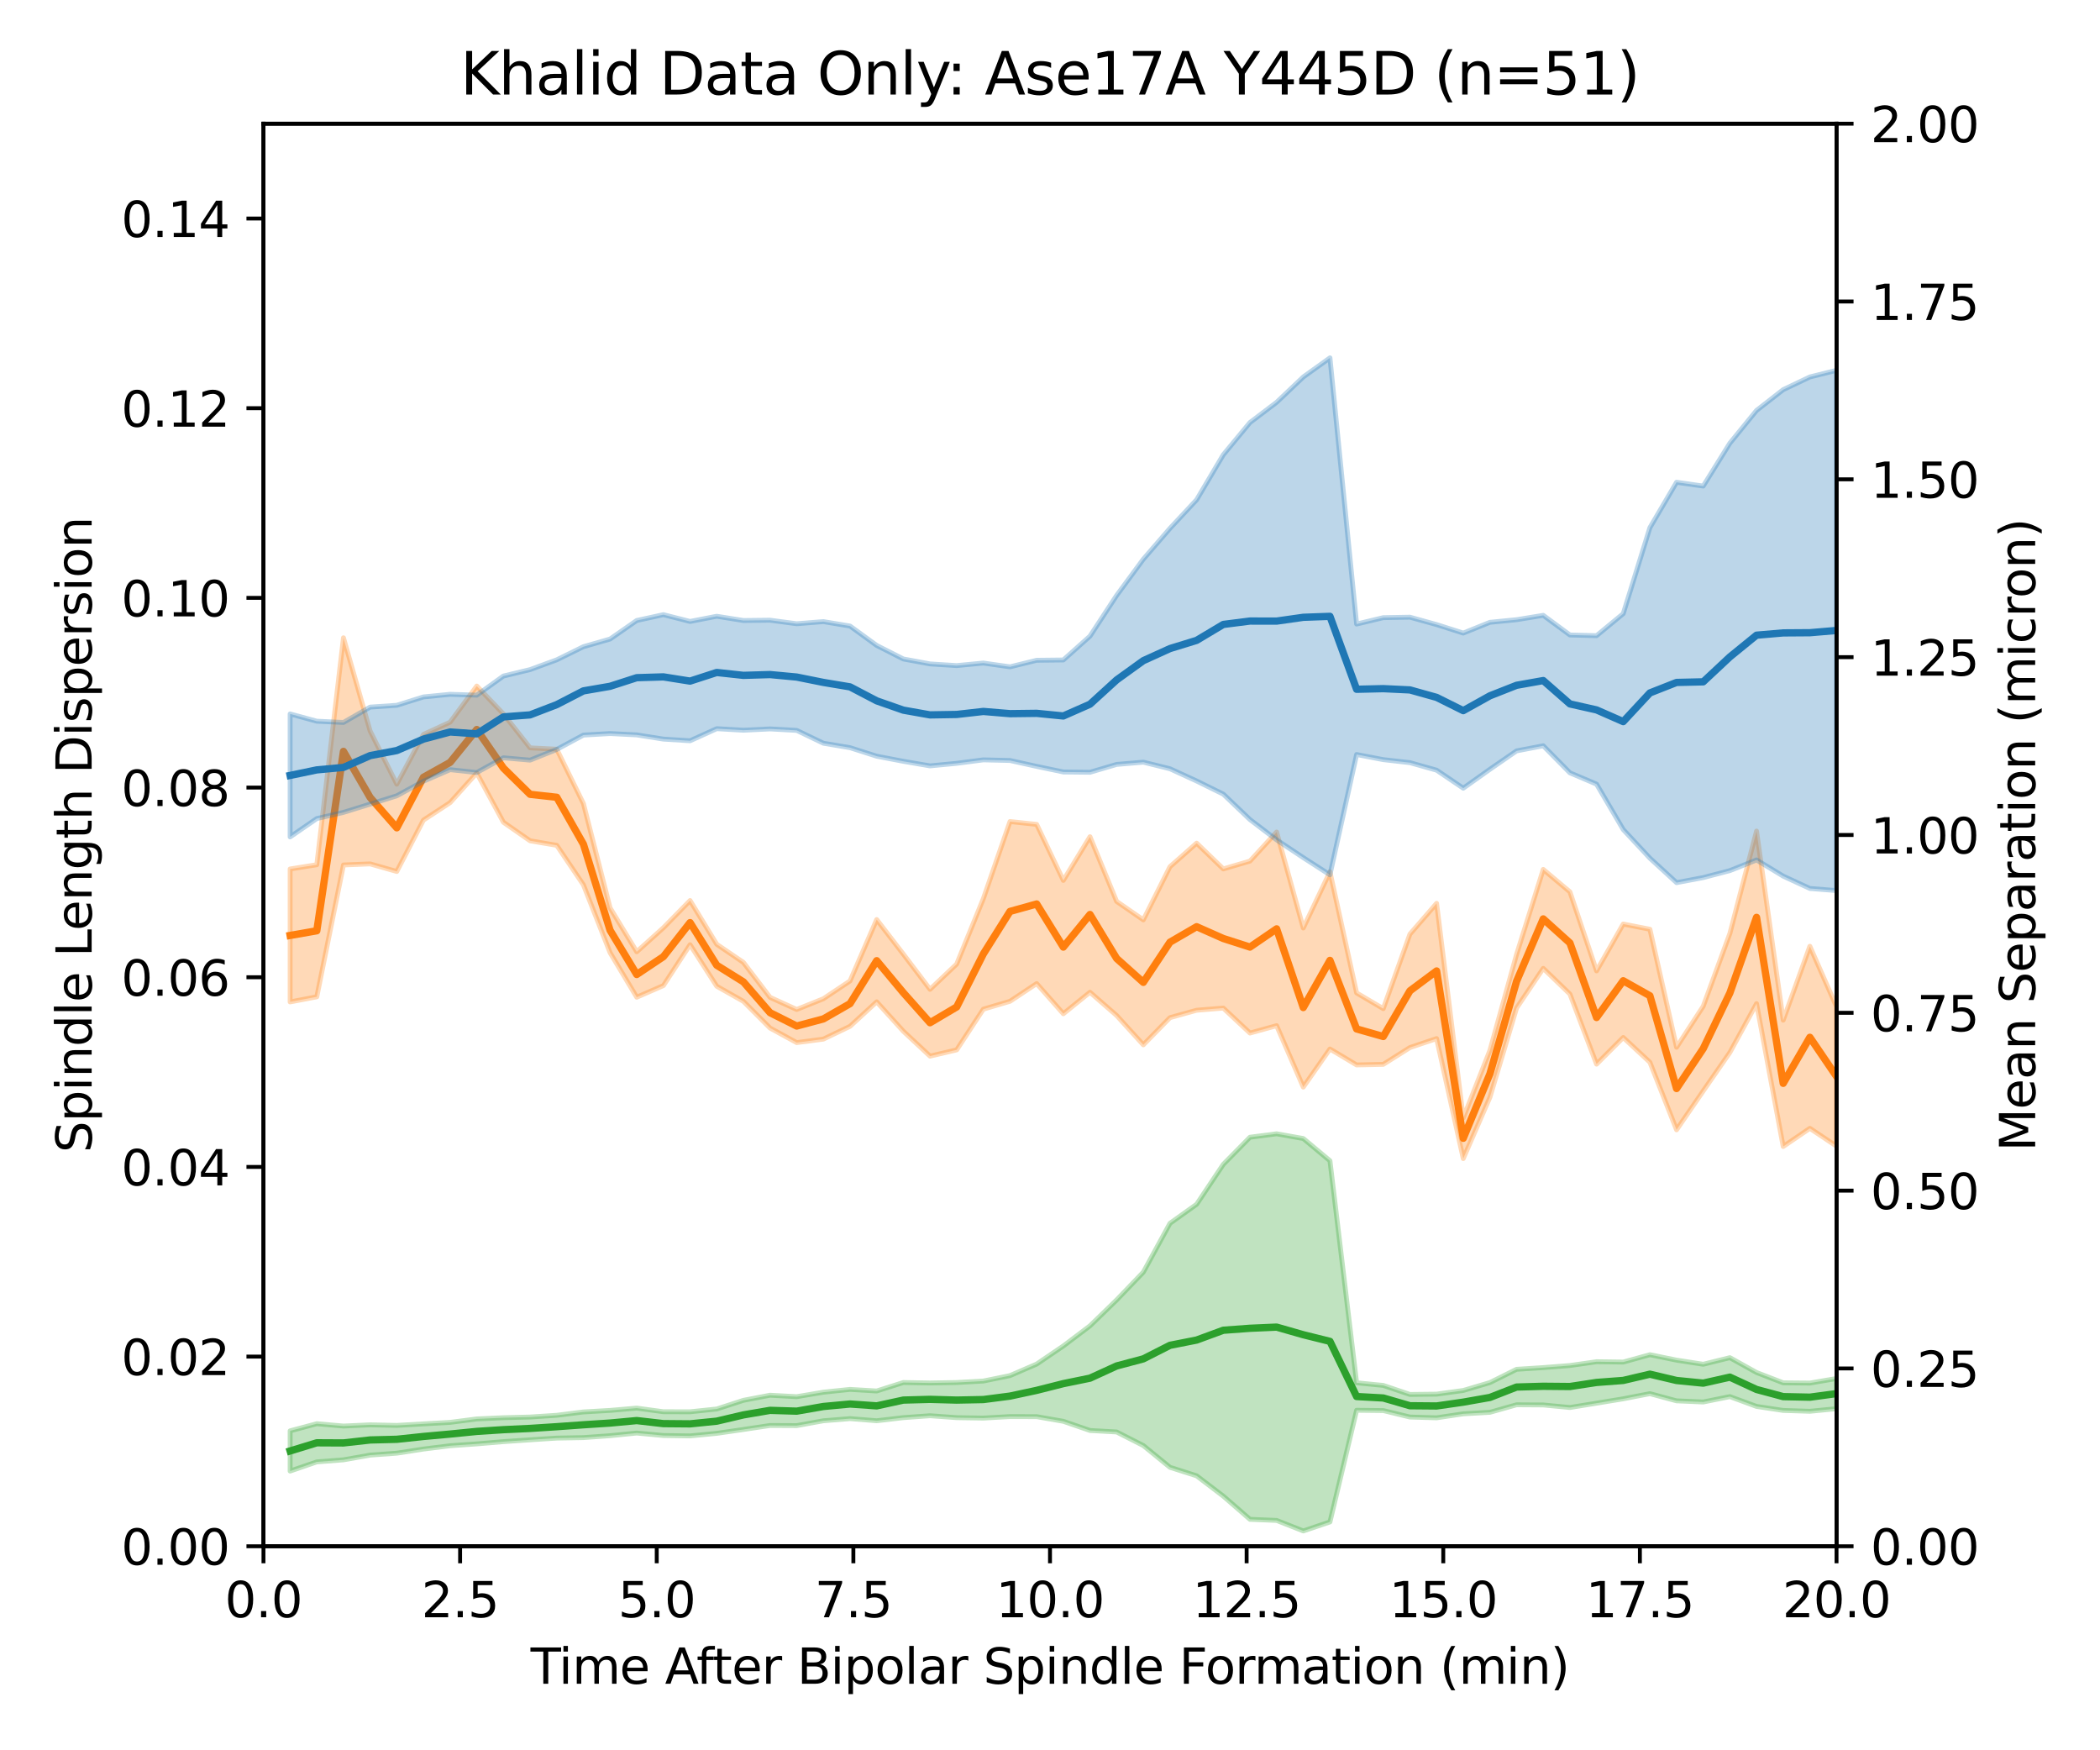 <?xml version="1.0" encoding="utf-8" standalone="no"?>
<!DOCTYPE svg PUBLIC "-//W3C//DTD SVG 1.1//EN"
  "http://www.w3.org/Graphics/SVG/1.1/DTD/svg11.dtd">
<svg xmlns:xlink="http://www.w3.org/1999/xlink" width="432pt" height="360pt" viewBox="0 0 432 360" xmlns="http://www.w3.org/2000/svg" version="1.1">
 <defs>
  <style type="text/css">*{stroke-linejoin: round; stroke-linecap: butt}</style>
 </defs>
 <g id="figure_1">
  <g id="patch_1">
   <path d="M 0 360 
L 432 360 
L 432 0 
L 0 0 
z
" style="fill: #ffffff"/>
  </g>
  <g id="axes_1">
   <g id="patch_2">
    <path d="M 54.2 318.04 
L 377.8 318.04 
L 377.8 25.44 
L 54.2 25.44 
z
" style="fill: #ffffff"/>
   </g>
   <g id="PolyCollection_1">
    <defs>
     <path id="meddc7236a9" d="M 59.685 -153.926 
L 59.685 -181.269 
L 65.169 -182.138 
L 70.654 -228.819 
L 76.139 -209.651 
L 81.624 -198.71 
L 87.108 -208.94 
L 92.593 -211.467 
L 98.078 -218.893 
L 103.563 -213.156 
L 109.047 -206.181 
L 114.532 -205.9 
L 120.017 -194.721 
L 125.502 -173.262 
L 130.986 -164.238 
L 136.471 -169.175 
L 141.956 -174.776 
L 147.441 -165.783 
L 152.925 -162.052 
L 158.41 -154.867 
L 163.895 -152.369 
L 169.38 -154.578 
L 174.864 -158.235 
L 180.349 -170.863 
L 185.834 -163.744 
L 191.319 -156.511 
L 196.803 -161.712 
L 202.288 -175.162 
L 207.773 -191.023 
L 213.258 -190.438 
L 218.742 -178.915 
L 224.227 -187.902 
L 229.712 -174.593 
L 235.197 -170.8 
L 240.681 -181.733 
L 246.166 -186.58 
L 251.651 -181.28 
L 257.136 -182.892 
L 262.62 -188.867 
L 268.105 -169.125 
L 273.59 -180.691 
L 279.075 -155.773 
L 284.559 -152.537 
L 290.044 -167.87 
L 295.529 -174.2 
L 301.014 -130.05 
L 306.498 -143.96 
L 311.983 -163.696 
L 317.468 -181.175 
L 322.953 -176.561 
L 328.437 -160.307 
L 333.922 -169.943 
L 339.407 -168.869 
L 344.892 -144.601 
L 350.376 -153.031 
L 355.861 -167.996 
L 361.346 -189.063 
L 366.831 -150.171 
L 372.315 -165.369 
L 377.8 -152.919 
L 377.8 -124.252 
L 377.8 -124.252 
L 372.315 -127.921 
L 366.831 -124.186 
L 361.346 -153.572 
L 355.861 -143.53 
L 350.376 -135.61 
L 344.892 -127.619 
L 339.407 -141.51 
L 333.922 -146.608 
L 328.437 -141.127 
L 322.953 -155.54 
L 317.468 -160.826 
L 311.983 -152.664 
L 306.498 -134.311 
L 301.014 -121.702 
L 295.529 -146.384 
L 290.044 -144.538 
L 284.559 -141.082 
L 279.075 -140.963 
L 273.59 -144.241 
L 268.105 -136.405 
L 262.62 -149.038 
L 257.136 -147.521 
L 251.651 -152.656 
L 246.166 -152.212 
L 240.681 -150.689 
L 235.197 -145.096 
L 229.712 -151.129 
L 224.227 -155.914 
L 218.742 -151.487 
L 213.258 -157.698 
L 207.773 -154.054 
L 202.288 -152.43 
L 196.803 -144.061 
L 191.319 -142.774 
L 185.834 -147.888 
L 180.349 -153.944 
L 174.864 -148.906 
L 169.38 -146.273 
L 163.895 -145.556 
L 158.41 -148.55 
L 152.925 -154.049 
L 147.441 -157.153 
L 141.956 -165.695 
L 136.471 -157.284 
L 130.986 -154.892 
L 125.502 -164.05 
L 120.017 -178.006 
L 114.532 -186.131 
L 109.047 -187.064 
L 103.563 -190.877 
L 98.078 -201.01 
L 92.593 -194.913 
L 87.108 -191.319 
L 81.624 -180.754 
L 76.139 -182.313 
L 70.654 -182.091 
L 65.169 -154.972 
L 59.685 -153.926 
z
" style="stroke: #ff7f0e; stroke-opacity: 0.3"/>
    </defs>
    <g clip-path="url(#p3d38010151)">
     <use xlink:href="#meddc7236a9" x="0" y="360" style="fill: #ff7f0e; fill-opacity: 0.3; stroke: #ff7f0e; stroke-opacity: 0.3"/>
    </g>
   </g>
   <g id="matplotlib.axis_1">
    <g id="xtick_1">
     <g id="line2d_1">
      <defs>
       <path id="m203e38f6d3" d="M 0 0 
L 0 3.5 
" style="stroke: #000000; stroke-width: 0.8"/>
      </defs>
      <g>
       <use xlink:href="#m203e38f6d3" x="54.2" y="318.04" style="stroke: #000000; stroke-width: 0.8"/>
      </g>
     </g>
     <g id="text_1">
      <!-- 0.0 -->
      <g transform="translate(46.248 332.638) scale(0.1 -0.1)">
       <defs>
        <path id="DejaVuSans-30" d="M 2034 4250 
Q 1547 4250 1301 3770 
Q 1056 3291 1056 2328 
Q 1056 1369 1301 889 
Q 1547 409 2034 409 
Q 2525 409 2770 889 
Q 3016 1369 3016 2328 
Q 3016 3291 2770 3770 
Q 2525 4250 2034 4250 
z
M 2034 4750 
Q 2819 4750 3233 4129 
Q 3647 3509 3647 2328 
Q 3647 1150 3233 529 
Q 2819 -91 2034 -91 
Q 1250 -91 836 529 
Q 422 1150 422 2328 
Q 422 3509 836 4129 
Q 1250 4750 2034 4750 
z
" transform="scale(0.016)"/>
        <path id="DejaVuSans-2e" d="M 684 794 
L 1344 794 
L 1344 0 
L 684 0 
L 684 794 
z
" transform="scale(0.016)"/>
       </defs>
       <use xlink:href="#DejaVuSans-30"/>
       <use xlink:href="#DejaVuSans-2e" x="63.623"/>
       <use xlink:href="#DejaVuSans-30" x="95.41"/>
      </g>
     </g>
    </g>
    <g id="xtick_2">
     <g id="line2d_2">
      <g>
       <use xlink:href="#m203e38f6d3" x="94.65" y="318.04" style="stroke: #000000; stroke-width: 0.8"/>
      </g>
     </g>
     <g id="text_2">
      <!-- 2.5 -->
      <g transform="translate(86.698 332.638) scale(0.1 -0.1)">
       <defs>
        <path id="DejaVuSans-32" d="M 1228 531 
L 3431 531 
L 3431 0 
L 469 0 
L 469 531 
Q 828 903 1448 1529 
Q 2069 2156 2228 2338 
Q 2531 2678 2651 2914 
Q 2772 3150 2772 3378 
Q 2772 3750 2511 3984 
Q 2250 4219 1831 4219 
Q 1534 4219 1204 4116 
Q 875 4013 500 3803 
L 500 4441 
Q 881 4594 1212 4672 
Q 1544 4750 1819 4750 
Q 2544 4750 2975 4387 
Q 3406 4025 3406 3419 
Q 3406 3131 3298 2873 
Q 3191 2616 2906 2266 
Q 2828 2175 2409 1742 
Q 1991 1309 1228 531 
z
" transform="scale(0.016)"/>
        <path id="DejaVuSans-35" d="M 691 4666 
L 3169 4666 
L 3169 4134 
L 1269 4134 
L 1269 2991 
Q 1406 3038 1543 3061 
Q 1681 3084 1819 3084 
Q 2600 3084 3056 2656 
Q 3513 2228 3513 1497 
Q 3513 744 3044 326 
Q 2575 -91 1722 -91 
Q 1428 -91 1123 -41 
Q 819 9 494 109 
L 494 744 
Q 775 591 1075 516 
Q 1375 441 1709 441 
Q 2250 441 2565 725 
Q 2881 1009 2881 1497 
Q 2881 1984 2565 2268 
Q 2250 2553 1709 2553 
Q 1456 2553 1204 2497 
Q 953 2441 691 2322 
L 691 4666 
z
" transform="scale(0.016)"/>
       </defs>
       <use xlink:href="#DejaVuSans-32"/>
       <use xlink:href="#DejaVuSans-2e" x="63.623"/>
       <use xlink:href="#DejaVuSans-35" x="95.41"/>
      </g>
     </g>
    </g>
    <g id="xtick_3">
     <g id="line2d_3">
      <g>
       <use xlink:href="#m203e38f6d3" x="135.1" y="318.04" style="stroke: #000000; stroke-width: 0.8"/>
      </g>
     </g>
     <g id="text_3">
      <!-- 5.0 -->
      <g transform="translate(127.148 332.638) scale(0.1 -0.1)">
       <use xlink:href="#DejaVuSans-35"/>
       <use xlink:href="#DejaVuSans-2e" x="63.623"/>
       <use xlink:href="#DejaVuSans-30" x="95.41"/>
      </g>
     </g>
    </g>
    <g id="xtick_4">
     <g id="line2d_4">
      <g>
       <use xlink:href="#m203e38f6d3" x="175.55" y="318.04" style="stroke: #000000; stroke-width: 0.8"/>
      </g>
     </g>
     <g id="text_4">
      <!-- 7.5 -->
      <g transform="translate(167.598 332.638) scale(0.1 -0.1)">
       <defs>
        <path id="DejaVuSans-37" d="M 525 4666 
L 3525 4666 
L 3525 4397 
L 1831 0 
L 1172 0 
L 2766 4134 
L 525 4134 
L 525 4666 
z
" transform="scale(0.016)"/>
       </defs>
       <use xlink:href="#DejaVuSans-37"/>
       <use xlink:href="#DejaVuSans-2e" x="63.623"/>
       <use xlink:href="#DejaVuSans-35" x="95.41"/>
      </g>
     </g>
    </g>
    <g id="xtick_5">
     <g id="line2d_5">
      <g>
       <use xlink:href="#m203e38f6d3" x="216" y="318.04" style="stroke: #000000; stroke-width: 0.8"/>
      </g>
     </g>
     <g id="text_5">
      <!-- 10.0 -->
      <g transform="translate(204.867 332.638) scale(0.1 -0.1)">
       <defs>
        <path id="DejaVuSans-31" d="M 794 531 
L 1825 531 
L 1825 4091 
L 703 3866 
L 703 4441 
L 1819 4666 
L 2450 4666 
L 2450 531 
L 3481 531 
L 3481 0 
L 794 0 
L 794 531 
z
" transform="scale(0.016)"/>
       </defs>
       <use xlink:href="#DejaVuSans-31"/>
       <use xlink:href="#DejaVuSans-30" x="63.623"/>
       <use xlink:href="#DejaVuSans-2e" x="127.246"/>
       <use xlink:href="#DejaVuSans-30" x="159.033"/>
      </g>
     </g>
    </g>
    <g id="xtick_6">
     <g id="line2d_6">
      <g>
       <use xlink:href="#m203e38f6d3" x="256.45" y="318.04" style="stroke: #000000; stroke-width: 0.8"/>
      </g>
     </g>
     <g id="text_6">
      <!-- 12.5 -->
      <g transform="translate(245.317 332.638) scale(0.1 -0.1)">
       <use xlink:href="#DejaVuSans-31"/>
       <use xlink:href="#DejaVuSans-32" x="63.623"/>
       <use xlink:href="#DejaVuSans-2e" x="127.246"/>
       <use xlink:href="#DejaVuSans-35" x="159.033"/>
      </g>
     </g>
    </g>
    <g id="xtick_7">
     <g id="line2d_7">
      <g>
       <use xlink:href="#m203e38f6d3" x="296.9" y="318.04" style="stroke: #000000; stroke-width: 0.8"/>
      </g>
     </g>
     <g id="text_7">
      <!-- 15.0 -->
      <g transform="translate(285.767 332.638) scale(0.1 -0.1)">
       <use xlink:href="#DejaVuSans-31"/>
       <use xlink:href="#DejaVuSans-35" x="63.623"/>
       <use xlink:href="#DejaVuSans-2e" x="127.246"/>
       <use xlink:href="#DejaVuSans-30" x="159.033"/>
      </g>
     </g>
    </g>
    <g id="xtick_8">
     <g id="line2d_8">
      <g>
       <use xlink:href="#m203e38f6d3" x="337.35" y="318.04" style="stroke: #000000; stroke-width: 0.8"/>
      </g>
     </g>
     <g id="text_8">
      <!-- 17.5 -->
      <g transform="translate(326.217 332.638) scale(0.1 -0.1)">
       <use xlink:href="#DejaVuSans-31"/>
       <use xlink:href="#DejaVuSans-37" x="63.623"/>
       <use xlink:href="#DejaVuSans-2e" x="127.246"/>
       <use xlink:href="#DejaVuSans-35" x="159.033"/>
      </g>
     </g>
    </g>
    <g id="xtick_9">
     <g id="line2d_9">
      <g>
       <use xlink:href="#m203e38f6d3" x="377.8" y="318.04" style="stroke: #000000; stroke-width: 0.8"/>
      </g>
     </g>
     <g id="text_9">
      <!-- 20.0 -->
      <g transform="translate(366.667 332.638) scale(0.1 -0.1)">
       <use xlink:href="#DejaVuSans-32"/>
       <use xlink:href="#DejaVuSans-30" x="63.623"/>
       <use xlink:href="#DejaVuSans-2e" x="127.246"/>
       <use xlink:href="#DejaVuSans-30" x="159.033"/>
      </g>
     </g>
    </g>
    <g id="text_10">
     <!-- Time After Bipolar Spindle Formation (min) -->
     <g transform="translate(109.146 346.317) scale(0.1 -0.1)">
      <defs>
       <path id="DejaVuSans-54" d="M -19 4666 
L 3928 4666 
L 3928 4134 
L 2272 4134 
L 2272 0 
L 1638 0 
L 1638 4134 
L -19 4134 
L -19 4666 
z
" transform="scale(0.016)"/>
       <path id="DejaVuSans-69" d="M 603 3500 
L 1178 3500 
L 1178 0 
L 603 0 
L 603 3500 
z
M 603 4863 
L 1178 4863 
L 1178 4134 
L 603 4134 
L 603 4863 
z
" transform="scale(0.016)"/>
       <path id="DejaVuSans-6d" d="M 3328 2828 
Q 3544 3216 3844 3400 
Q 4144 3584 4550 3584 
Q 5097 3584 5394 3201 
Q 5691 2819 5691 2113 
L 5691 0 
L 5113 0 
L 5113 2094 
Q 5113 2597 4934 2840 
Q 4756 3084 4391 3084 
Q 3944 3084 3684 2787 
Q 3425 2491 3425 1978 
L 3425 0 
L 2847 0 
L 2847 2094 
Q 2847 2600 2669 2842 
Q 2491 3084 2119 3084 
Q 1678 3084 1418 2786 
Q 1159 2488 1159 1978 
L 1159 0 
L 581 0 
L 581 3500 
L 1159 3500 
L 1159 2956 
Q 1356 3278 1631 3431 
Q 1906 3584 2284 3584 
Q 2666 3584 2933 3390 
Q 3200 3197 3328 2828 
z
" transform="scale(0.016)"/>
       <path id="DejaVuSans-65" d="M 3597 1894 
L 3597 1613 
L 953 1613 
Q 991 1019 1311 708 
Q 1631 397 2203 397 
Q 2534 397 2845 478 
Q 3156 559 3463 722 
L 3463 178 
Q 3153 47 2828 -22 
Q 2503 -91 2169 -91 
Q 1331 -91 842 396 
Q 353 884 353 1716 
Q 353 2575 817 3079 
Q 1281 3584 2069 3584 
Q 2775 3584 3186 3129 
Q 3597 2675 3597 1894 
z
M 3022 2063 
Q 3016 2534 2758 2815 
Q 2500 3097 2075 3097 
Q 1594 3097 1305 2825 
Q 1016 2553 972 2059 
L 3022 2063 
z
" transform="scale(0.016)"/>
       <path id="DejaVuSans-20" transform="scale(0.016)"/>
       <path id="DejaVuSans-41" d="M 2188 4044 
L 1331 1722 
L 3047 1722 
L 2188 4044 
z
M 1831 4666 
L 2547 4666 
L 4325 0 
L 3669 0 
L 3244 1197 
L 1141 1197 
L 716 0 
L 50 0 
L 1831 4666 
z
" transform="scale(0.016)"/>
       <path id="DejaVuSans-66" d="M 2375 4863 
L 2375 4384 
L 1825 4384 
Q 1516 4384 1395 4259 
Q 1275 4134 1275 3809 
L 1275 3500 
L 2222 3500 
L 2222 3053 
L 1275 3053 
L 1275 0 
L 697 0 
L 697 3053 
L 147 3053 
L 147 3500 
L 697 3500 
L 697 3744 
Q 697 4328 969 4595 
Q 1241 4863 1831 4863 
L 2375 4863 
z
" transform="scale(0.016)"/>
       <path id="DejaVuSans-74" d="M 1172 4494 
L 1172 3500 
L 2356 3500 
L 2356 3053 
L 1172 3053 
L 1172 1153 
Q 1172 725 1289 603 
Q 1406 481 1766 481 
L 2356 481 
L 2356 0 
L 1766 0 
Q 1100 0 847 248 
Q 594 497 594 1153 
L 594 3053 
L 172 3053 
L 172 3500 
L 594 3500 
L 594 4494 
L 1172 4494 
z
" transform="scale(0.016)"/>
       <path id="DejaVuSans-72" d="M 2631 2963 
Q 2534 3019 2420 3045 
Q 2306 3072 2169 3072 
Q 1681 3072 1420 2755 
Q 1159 2438 1159 1844 
L 1159 0 
L 581 0 
L 581 3500 
L 1159 3500 
L 1159 2956 
Q 1341 3275 1631 3429 
Q 1922 3584 2338 3584 
Q 2397 3584 2469 3576 
Q 2541 3569 2628 3553 
L 2631 2963 
z
" transform="scale(0.016)"/>
       <path id="DejaVuSans-42" d="M 1259 2228 
L 1259 519 
L 2272 519 
Q 2781 519 3026 730 
Q 3272 941 3272 1375 
Q 3272 1813 3026 2020 
Q 2781 2228 2272 2228 
L 1259 2228 
z
M 1259 4147 
L 1259 2741 
L 2194 2741 
Q 2656 2741 2882 2914 
Q 3109 3088 3109 3444 
Q 3109 3797 2882 3972 
Q 2656 4147 2194 4147 
L 1259 4147 
z
M 628 4666 
L 2241 4666 
Q 2963 4666 3353 4366 
Q 3744 4066 3744 3513 
Q 3744 3084 3544 2831 
Q 3344 2578 2956 2516 
Q 3422 2416 3680 2098 
Q 3938 1781 3938 1306 
Q 3938 681 3513 340 
Q 3088 0 2303 0 
L 628 0 
L 628 4666 
z
" transform="scale(0.016)"/>
       <path id="DejaVuSans-70" d="M 1159 525 
L 1159 -1331 
L 581 -1331 
L 581 3500 
L 1159 3500 
L 1159 2969 
Q 1341 3281 1617 3432 
Q 1894 3584 2278 3584 
Q 2916 3584 3314 3078 
Q 3713 2572 3713 1747 
Q 3713 922 3314 415 
Q 2916 -91 2278 -91 
Q 1894 -91 1617 61 
Q 1341 213 1159 525 
z
M 3116 1747 
Q 3116 2381 2855 2742 
Q 2594 3103 2138 3103 
Q 1681 3103 1420 2742 
Q 1159 2381 1159 1747 
Q 1159 1113 1420 752 
Q 1681 391 2138 391 
Q 2594 391 2855 752 
Q 3116 1113 3116 1747 
z
" transform="scale(0.016)"/>
       <path id="DejaVuSans-6f" d="M 1959 3097 
Q 1497 3097 1228 2736 
Q 959 2375 959 1747 
Q 959 1119 1226 758 
Q 1494 397 1959 397 
Q 2419 397 2687 759 
Q 2956 1122 2956 1747 
Q 2956 2369 2687 2733 
Q 2419 3097 1959 3097 
z
M 1959 3584 
Q 2709 3584 3137 3096 
Q 3566 2609 3566 1747 
Q 3566 888 3137 398 
Q 2709 -91 1959 -91 
Q 1206 -91 779 398 
Q 353 888 353 1747 
Q 353 2609 779 3096 
Q 1206 3584 1959 3584 
z
" transform="scale(0.016)"/>
       <path id="DejaVuSans-6c" d="M 603 4863 
L 1178 4863 
L 1178 0 
L 603 0 
L 603 4863 
z
" transform="scale(0.016)"/>
       <path id="DejaVuSans-61" d="M 2194 1759 
Q 1497 1759 1228 1600 
Q 959 1441 959 1056 
Q 959 750 1161 570 
Q 1363 391 1709 391 
Q 2188 391 2477 730 
Q 2766 1069 2766 1631 
L 2766 1759 
L 2194 1759 
z
M 3341 1997 
L 3341 0 
L 2766 0 
L 2766 531 
Q 2569 213 2275 61 
Q 1981 -91 1556 -91 
Q 1019 -91 701 211 
Q 384 513 384 1019 
Q 384 1609 779 1909 
Q 1175 2209 1959 2209 
L 2766 2209 
L 2766 2266 
Q 2766 2663 2505 2880 
Q 2244 3097 1772 3097 
Q 1472 3097 1187 3025 
Q 903 2953 641 2809 
L 641 3341 
Q 956 3463 1253 3523 
Q 1550 3584 1831 3584 
Q 2591 3584 2966 3190 
Q 3341 2797 3341 1997 
z
" transform="scale(0.016)"/>
       <path id="DejaVuSans-53" d="M 3425 4513 
L 3425 3897 
Q 3066 4069 2747 4153 
Q 2428 4238 2131 4238 
Q 1616 4238 1336 4038 
Q 1056 3838 1056 3469 
Q 1056 3159 1242 3001 
Q 1428 2844 1947 2747 
L 2328 2669 
Q 3034 2534 3370 2195 
Q 3706 1856 3706 1288 
Q 3706 609 3251 259 
Q 2797 -91 1919 -91 
Q 1588 -91 1214 -16 
Q 841 59 441 206 
L 441 856 
Q 825 641 1194 531 
Q 1563 422 1919 422 
Q 2459 422 2753 634 
Q 3047 847 3047 1241 
Q 3047 1584 2836 1778 
Q 2625 1972 2144 2069 
L 1759 2144 
Q 1053 2284 737 2584 
Q 422 2884 422 3419 
Q 422 4038 858 4394 
Q 1294 4750 2059 4750 
Q 2388 4750 2728 4690 
Q 3069 4631 3425 4513 
z
" transform="scale(0.016)"/>
       <path id="DejaVuSans-6e" d="M 3513 2113 
L 3513 0 
L 2938 0 
L 2938 2094 
Q 2938 2591 2744 2837 
Q 2550 3084 2163 3084 
Q 1697 3084 1428 2787 
Q 1159 2491 1159 1978 
L 1159 0 
L 581 0 
L 581 3500 
L 1159 3500 
L 1159 2956 
Q 1366 3272 1645 3428 
Q 1925 3584 2291 3584 
Q 2894 3584 3203 3211 
Q 3513 2838 3513 2113 
z
" transform="scale(0.016)"/>
       <path id="DejaVuSans-64" d="M 2906 2969 
L 2906 4863 
L 3481 4863 
L 3481 0 
L 2906 0 
L 2906 525 
Q 2725 213 2448 61 
Q 2172 -91 1784 -91 
Q 1150 -91 751 415 
Q 353 922 353 1747 
Q 353 2572 751 3078 
Q 1150 3584 1784 3584 
Q 2172 3584 2448 3432 
Q 2725 3281 2906 2969 
z
M 947 1747 
Q 947 1113 1208 752 
Q 1469 391 1925 391 
Q 2381 391 2643 752 
Q 2906 1113 2906 1747 
Q 2906 2381 2643 2742 
Q 2381 3103 1925 3103 
Q 1469 3103 1208 2742 
Q 947 2381 947 1747 
z
" transform="scale(0.016)"/>
       <path id="DejaVuSans-46" d="M 628 4666 
L 3309 4666 
L 3309 4134 
L 1259 4134 
L 1259 2759 
L 3109 2759 
L 3109 2228 
L 1259 2228 
L 1259 0 
L 628 0 
L 628 4666 
z
" transform="scale(0.016)"/>
       <path id="DejaVuSans-28" d="M 1984 4856 
Q 1566 4138 1362 3434 
Q 1159 2731 1159 2009 
Q 1159 1288 1364 580 
Q 1569 -128 1984 -844 
L 1484 -844 
Q 1016 -109 783 600 
Q 550 1309 550 2009 
Q 550 2706 781 3412 
Q 1013 4119 1484 4856 
L 1984 4856 
z
" transform="scale(0.016)"/>
       <path id="DejaVuSans-29" d="M 513 4856 
L 1013 4856 
Q 1481 4119 1714 3412 
Q 1947 2706 1947 2009 
Q 1947 1309 1714 600 
Q 1481 -109 1013 -844 
L 513 -844 
Q 928 -128 1133 580 
Q 1338 1288 1338 2009 
Q 1338 2731 1133 3434 
Q 928 4138 513 4856 
z
" transform="scale(0.016)"/>
      </defs>
      <use xlink:href="#DejaVuSans-54"/>
      <use xlink:href="#DejaVuSans-69" x="57.959"/>
      <use xlink:href="#DejaVuSans-6d" x="85.742"/>
      <use xlink:href="#DejaVuSans-65" x="183.154"/>
      <use xlink:href="#DejaVuSans-20" x="244.678"/>
      <use xlink:href="#DejaVuSans-41" x="276.465"/>
      <use xlink:href="#DejaVuSans-66" x="341.248"/>
      <use xlink:href="#DejaVuSans-74" x="374.703"/>
      <use xlink:href="#DejaVuSans-65" x="413.912"/>
      <use xlink:href="#DejaVuSans-72" x="475.436"/>
      <use xlink:href="#DejaVuSans-20" x="516.549"/>
      <use xlink:href="#DejaVuSans-42" x="548.336"/>
      <use xlink:href="#DejaVuSans-69" x="616.939"/>
      <use xlink:href="#DejaVuSans-70" x="644.723"/>
      <use xlink:href="#DejaVuSans-6f" x="708.199"/>
      <use xlink:href="#DejaVuSans-6c" x="769.381"/>
      <use xlink:href="#DejaVuSans-61" x="797.164"/>
      <use xlink:href="#DejaVuSans-72" x="858.443"/>
      <use xlink:href="#DejaVuSans-20" x="899.557"/>
      <use xlink:href="#DejaVuSans-53" x="931.344"/>
      <use xlink:href="#DejaVuSans-70" x="994.82"/>
      <use xlink:href="#DejaVuSans-69" x="1058.297"/>
      <use xlink:href="#DejaVuSans-6e" x="1086.08"/>
      <use xlink:href="#DejaVuSans-64" x="1149.459"/>
      <use xlink:href="#DejaVuSans-6c" x="1212.936"/>
      <use xlink:href="#DejaVuSans-65" x="1240.719"/>
      <use xlink:href="#DejaVuSans-20" x="1302.242"/>
      <use xlink:href="#DejaVuSans-46" x="1334.029"/>
      <use xlink:href="#DejaVuSans-6f" x="1387.924"/>
      <use xlink:href="#DejaVuSans-72" x="1449.105"/>
      <use xlink:href="#DejaVuSans-6d" x="1488.469"/>
      <use xlink:href="#DejaVuSans-61" x="1585.881"/>
      <use xlink:href="#DejaVuSans-74" x="1647.16"/>
      <use xlink:href="#DejaVuSans-69" x="1686.369"/>
      <use xlink:href="#DejaVuSans-6f" x="1714.152"/>
      <use xlink:href="#DejaVuSans-6e" x="1775.334"/>
      <use xlink:href="#DejaVuSans-20" x="1838.713"/>
      <use xlink:href="#DejaVuSans-28" x="1870.5"/>
      <use xlink:href="#DejaVuSans-6d" x="1909.514"/>
      <use xlink:href="#DejaVuSans-69" x="2006.926"/>
      <use xlink:href="#DejaVuSans-6e" x="2034.709"/>
      <use xlink:href="#DejaVuSans-29" x="2098.088"/>
     </g>
    </g>
   </g>
   <g id="matplotlib.axis_2">
    <g id="ytick_1">
     <g id="line2d_10">
      <defs>
       <path id="m8a278e5c46" d="M 0 0 
L -3.5 0 
" style="stroke: #000000; stroke-width: 0.8"/>
      </defs>
      <g>
       <use xlink:href="#m8a278e5c46" x="54.2" y="318.04" style="stroke: #000000; stroke-width: 0.8"/>
      </g>
     </g>
     <g id="text_11">
      <!-- 0.00 -->
      <g transform="translate(24.934 321.839) scale(0.1 -0.1)">
       <use xlink:href="#DejaVuSans-30"/>
       <use xlink:href="#DejaVuSans-2e" x="63.623"/>
       <use xlink:href="#DejaVuSans-30" x="95.41"/>
       <use xlink:href="#DejaVuSans-30" x="159.033"/>
      </g>
     </g>
    </g>
    <g id="ytick_2">
     <g id="line2d_11">
      <g>
       <use xlink:href="#m8a278e5c46" x="54.2" y="279.027" style="stroke: #000000; stroke-width: 0.8"/>
      </g>
     </g>
     <g id="text_12">
      <!-- 0.02 -->
      <g transform="translate(24.934 282.826) scale(0.1 -0.1)">
       <use xlink:href="#DejaVuSans-30"/>
       <use xlink:href="#DejaVuSans-2e" x="63.623"/>
       <use xlink:href="#DejaVuSans-30" x="95.41"/>
       <use xlink:href="#DejaVuSans-32" x="159.033"/>
      </g>
     </g>
    </g>
    <g id="ytick_3">
     <g id="line2d_12">
      <g>
       <use xlink:href="#m8a278e5c46" x="54.2" y="240.013" style="stroke: #000000; stroke-width: 0.8"/>
      </g>
     </g>
     <g id="text_13">
      <!-- 0.04 -->
      <g transform="translate(24.934 243.813) scale(0.1 -0.1)">
       <defs>
        <path id="DejaVuSans-34" d="M 2419 4116 
L 825 1625 
L 2419 1625 
L 2419 4116 
z
M 2253 4666 
L 3047 4666 
L 3047 1625 
L 3713 1625 
L 3713 1100 
L 3047 1100 
L 3047 0 
L 2419 0 
L 2419 1100 
L 313 1100 
L 313 1709 
L 2253 4666 
z
" transform="scale(0.016)"/>
       </defs>
       <use xlink:href="#DejaVuSans-30"/>
       <use xlink:href="#DejaVuSans-2e" x="63.623"/>
       <use xlink:href="#DejaVuSans-30" x="95.41"/>
       <use xlink:href="#DejaVuSans-34" x="159.033"/>
      </g>
     </g>
    </g>
    <g id="ytick_4">
     <g id="line2d_13">
      <g>
       <use xlink:href="#m8a278e5c46" x="54.2" y="201" style="stroke: #000000; stroke-width: 0.8"/>
      </g>
     </g>
     <g id="text_14">
      <!-- 0.06 -->
      <g transform="translate(24.934 204.799) scale(0.1 -0.1)">
       <defs>
        <path id="DejaVuSans-36" d="M 2113 2584 
Q 1688 2584 1439 2293 
Q 1191 2003 1191 1497 
Q 1191 994 1439 701 
Q 1688 409 2113 409 
Q 2538 409 2786 701 
Q 3034 994 3034 1497 
Q 3034 2003 2786 2293 
Q 2538 2584 2113 2584 
z
M 3366 4563 
L 3366 3988 
Q 3128 4100 2886 4159 
Q 2644 4219 2406 4219 
Q 1781 4219 1451 3797 
Q 1122 3375 1075 2522 
Q 1259 2794 1537 2939 
Q 1816 3084 2150 3084 
Q 2853 3084 3261 2657 
Q 3669 2231 3669 1497 
Q 3669 778 3244 343 
Q 2819 -91 2113 -91 
Q 1303 -91 875 529 
Q 447 1150 447 2328 
Q 447 3434 972 4092 
Q 1497 4750 2381 4750 
Q 2619 4750 2861 4703 
Q 3103 4656 3366 4563 
z
" transform="scale(0.016)"/>
       </defs>
       <use xlink:href="#DejaVuSans-30"/>
       <use xlink:href="#DejaVuSans-2e" x="63.623"/>
       <use xlink:href="#DejaVuSans-30" x="95.41"/>
       <use xlink:href="#DejaVuSans-36" x="159.033"/>
      </g>
     </g>
    </g>
    <g id="ytick_5">
     <g id="line2d_14">
      <g>
       <use xlink:href="#m8a278e5c46" x="54.2" y="161.987" style="stroke: #000000; stroke-width: 0.8"/>
      </g>
     </g>
     <g id="text_15">
      <!-- 0.08 -->
      <g transform="translate(24.934 165.786) scale(0.1 -0.1)">
       <defs>
        <path id="DejaVuSans-38" d="M 2034 2216 
Q 1584 2216 1326 1975 
Q 1069 1734 1069 1313 
Q 1069 891 1326 650 
Q 1584 409 2034 409 
Q 2484 409 2743 651 
Q 3003 894 3003 1313 
Q 3003 1734 2745 1975 
Q 2488 2216 2034 2216 
z
M 1403 2484 
Q 997 2584 770 2862 
Q 544 3141 544 3541 
Q 544 4100 942 4425 
Q 1341 4750 2034 4750 
Q 2731 4750 3128 4425 
Q 3525 4100 3525 3541 
Q 3525 3141 3298 2862 
Q 3072 2584 2669 2484 
Q 3125 2378 3379 2068 
Q 3634 1759 3634 1313 
Q 3634 634 3220 271 
Q 2806 -91 2034 -91 
Q 1263 -91 848 271 
Q 434 634 434 1313 
Q 434 1759 690 2068 
Q 947 2378 1403 2484 
z
M 1172 3481 
Q 1172 3119 1398 2916 
Q 1625 2713 2034 2713 
Q 2441 2713 2670 2916 
Q 2900 3119 2900 3481 
Q 2900 3844 2670 4047 
Q 2441 4250 2034 4250 
Q 1625 4250 1398 4047 
Q 1172 3844 1172 3481 
z
" transform="scale(0.016)"/>
       </defs>
       <use xlink:href="#DejaVuSans-30"/>
       <use xlink:href="#DejaVuSans-2e" x="63.623"/>
       <use xlink:href="#DejaVuSans-30" x="95.41"/>
       <use xlink:href="#DejaVuSans-38" x="159.033"/>
      </g>
     </g>
    </g>
    <g id="ytick_6">
     <g id="line2d_15">
      <g>
       <use xlink:href="#m8a278e5c46" x="54.2" y="122.973" style="stroke: #000000; stroke-width: 0.8"/>
      </g>
     </g>
     <g id="text_16">
      <!-- 0.10 -->
      <g transform="translate(24.934 126.773) scale(0.1 -0.1)">
       <use xlink:href="#DejaVuSans-30"/>
       <use xlink:href="#DejaVuSans-2e" x="63.623"/>
       <use xlink:href="#DejaVuSans-31" x="95.41"/>
       <use xlink:href="#DejaVuSans-30" x="159.033"/>
      </g>
     </g>
    </g>
    <g id="ytick_7">
     <g id="line2d_16">
      <g>
       <use xlink:href="#m8a278e5c46" x="54.2" y="83.96" style="stroke: #000000; stroke-width: 0.8"/>
      </g>
     </g>
     <g id="text_17">
      <!-- 0.12 -->
      <g transform="translate(24.934 87.759) scale(0.1 -0.1)">
       <use xlink:href="#DejaVuSans-30"/>
       <use xlink:href="#DejaVuSans-2e" x="63.623"/>
       <use xlink:href="#DejaVuSans-31" x="95.41"/>
       <use xlink:href="#DejaVuSans-32" x="159.033"/>
      </g>
     </g>
    </g>
    <g id="ytick_8">
     <g id="line2d_17">
      <g>
       <use xlink:href="#m8a278e5c46" x="54.2" y="44.947" style="stroke: #000000; stroke-width: 0.8"/>
      </g>
     </g>
     <g id="text_18">
      <!-- 0.14 -->
      <g transform="translate(24.934 48.746) scale(0.1 -0.1)">
       <use xlink:href="#DejaVuSans-30"/>
       <use xlink:href="#DejaVuSans-2e" x="63.623"/>
       <use xlink:href="#DejaVuSans-31" x="95.41"/>
       <use xlink:href="#DejaVuSans-34" x="159.033"/>
      </g>
     </g>
    </g>
    <g id="text_19">
     <!-- Spindle Length Dispersion -->
     <g transform="translate(18.855 237.083) rotate(-90) scale(0.1 -0.1)">
      <defs>
       <path id="DejaVuSans-4c" d="M 628 4666 
L 1259 4666 
L 1259 531 
L 3531 531 
L 3531 0 
L 628 0 
L 628 4666 
z
" transform="scale(0.016)"/>
       <path id="DejaVuSans-67" d="M 2906 1791 
Q 2906 2416 2648 2759 
Q 2391 3103 1925 3103 
Q 1463 3103 1205 2759 
Q 947 2416 947 1791 
Q 947 1169 1205 825 
Q 1463 481 1925 481 
Q 2391 481 2648 825 
Q 2906 1169 2906 1791 
z
M 3481 434 
Q 3481 -459 3084 -895 
Q 2688 -1331 1869 -1331 
Q 1566 -1331 1297 -1286 
Q 1028 -1241 775 -1147 
L 775 -588 
Q 1028 -725 1275 -790 
Q 1522 -856 1778 -856 
Q 2344 -856 2625 -561 
Q 2906 -266 2906 331 
L 2906 616 
Q 2728 306 2450 153 
Q 2172 0 1784 0 
Q 1141 0 747 490 
Q 353 981 353 1791 
Q 353 2603 747 3093 
Q 1141 3584 1784 3584 
Q 2172 3584 2450 3431 
Q 2728 3278 2906 2969 
L 2906 3500 
L 3481 3500 
L 3481 434 
z
" transform="scale(0.016)"/>
       <path id="DejaVuSans-68" d="M 3513 2113 
L 3513 0 
L 2938 0 
L 2938 2094 
Q 2938 2591 2744 2837 
Q 2550 3084 2163 3084 
Q 1697 3084 1428 2787 
Q 1159 2491 1159 1978 
L 1159 0 
L 581 0 
L 581 4863 
L 1159 4863 
L 1159 2956 
Q 1366 3272 1645 3428 
Q 1925 3584 2291 3584 
Q 2894 3584 3203 3211 
Q 3513 2838 3513 2113 
z
" transform="scale(0.016)"/>
       <path id="DejaVuSans-44" d="M 1259 4147 
L 1259 519 
L 2022 519 
Q 2988 519 3436 956 
Q 3884 1394 3884 2338 
Q 3884 3275 3436 3711 
Q 2988 4147 2022 4147 
L 1259 4147 
z
M 628 4666 
L 1925 4666 
Q 3281 4666 3915 4102 
Q 4550 3538 4550 2338 
Q 4550 1131 3912 565 
Q 3275 0 1925 0 
L 628 0 
L 628 4666 
z
" transform="scale(0.016)"/>
       <path id="DejaVuSans-73" d="M 2834 3397 
L 2834 2853 
Q 2591 2978 2328 3040 
Q 2066 3103 1784 3103 
Q 1356 3103 1142 2972 
Q 928 2841 928 2578 
Q 928 2378 1081 2264 
Q 1234 2150 1697 2047 
L 1894 2003 
Q 2506 1872 2764 1633 
Q 3022 1394 3022 966 
Q 3022 478 2636 193 
Q 2250 -91 1575 -91 
Q 1294 -91 989 -36 
Q 684 19 347 128 
L 347 722 
Q 666 556 975 473 
Q 1284 391 1588 391 
Q 1994 391 2212 530 
Q 2431 669 2431 922 
Q 2431 1156 2273 1281 
Q 2116 1406 1581 1522 
L 1381 1569 
Q 847 1681 609 1914 
Q 372 2147 372 2553 
Q 372 3047 722 3315 
Q 1072 3584 1716 3584 
Q 2034 3584 2315 3537 
Q 2597 3491 2834 3397 
z
" transform="scale(0.016)"/>
      </defs>
      <use xlink:href="#DejaVuSans-53"/>
      <use xlink:href="#DejaVuSans-70" x="63.477"/>
      <use xlink:href="#DejaVuSans-69" x="126.953"/>
      <use xlink:href="#DejaVuSans-6e" x="154.736"/>
      <use xlink:href="#DejaVuSans-64" x="218.115"/>
      <use xlink:href="#DejaVuSans-6c" x="281.592"/>
      <use xlink:href="#DejaVuSans-65" x="309.375"/>
      <use xlink:href="#DejaVuSans-20" x="370.898"/>
      <use xlink:href="#DejaVuSans-4c" x="402.686"/>
      <use xlink:href="#DejaVuSans-65" x="456.648"/>
      <use xlink:href="#DejaVuSans-6e" x="518.172"/>
      <use xlink:href="#DejaVuSans-67" x="581.551"/>
      <use xlink:href="#DejaVuSans-74" x="645.027"/>
      <use xlink:href="#DejaVuSans-68" x="684.236"/>
      <use xlink:href="#DejaVuSans-20" x="747.615"/>
      <use xlink:href="#DejaVuSans-44" x="779.402"/>
      <use xlink:href="#DejaVuSans-69" x="856.404"/>
      <use xlink:href="#DejaVuSans-73" x="884.188"/>
      <use xlink:href="#DejaVuSans-70" x="936.287"/>
      <use xlink:href="#DejaVuSans-65" x="999.764"/>
      <use xlink:href="#DejaVuSans-72" x="1061.287"/>
      <use xlink:href="#DejaVuSans-73" x="1102.4"/>
      <use xlink:href="#DejaVuSans-69" x="1154.5"/>
      <use xlink:href="#DejaVuSans-6f" x="1182.283"/>
      <use xlink:href="#DejaVuSans-6e" x="1243.465"/>
     </g>
    </g>
   </g>
   <g id="line2d_18">
    <path d="M 59.685 192.403 
L 65.169 191.445 
L 70.654 154.545 
L 76.139 164.018 
L 81.624 170.268 
L 87.108 159.871 
L 92.593 156.81 
L 98.078 150.048 
L 103.563 157.983 
L 109.047 163.378 
L 114.532 163.984 
L 120.017 173.637 
L 125.502 191.344 
L 130.986 200.435 
L 136.471 196.77 
L 141.956 189.765 
L 147.441 198.532 
L 152.925 201.949 
L 158.41 208.291 
L 163.895 211.038 
L 169.38 209.575 
L 174.864 206.429 
L 180.349 197.597 
L 185.834 204.184 
L 191.319 210.358 
L 196.803 207.113 
L 202.288 196.204 
L 207.773 187.462 
L 213.258 185.932 
L 218.742 194.799 
L 224.227 188.092 
L 229.712 197.139 
L 235.197 202.052 
L 240.681 193.789 
L 246.166 190.604 
L 251.651 193.032 
L 257.136 194.794 
L 262.62 191.048 
L 268.105 207.235 
L 273.59 197.534 
L 279.075 211.632 
L 284.559 213.191 
L 290.044 203.796 
L 295.529 199.708 
L 301.014 234.124 
L 306.498 220.865 
L 311.983 201.82 
L 317.468 189 
L 322.953 193.949 
L 328.437 209.283 
L 333.922 201.724 
L 339.407 204.81 
L 344.892 223.89 
L 350.376 215.68 
L 355.861 204.237 
L 361.346 188.683 
L 366.831 222.822 
L 372.315 213.355 
L 377.8 221.414 
" clip-path="url(#p3d38010151)" style="fill: none; stroke: #ff7f0e; stroke-width: 1.5; stroke-linecap: square"/>
   </g>
   <g id="patch_3">
    <path d="M 54.2 318.04 
L 54.2 25.44 
" style="fill: none; stroke: #000000; stroke-width: 0.8; stroke-linejoin: miter; stroke-linecap: square"/>
   </g>
   <g id="patch_4">
    <path d="M 377.8 318.04 
L 377.8 25.44 
" style="fill: none; stroke: #000000; stroke-width: 0.8; stroke-linejoin: miter; stroke-linecap: square"/>
   </g>
   <g id="patch_5">
    <path d="M 54.2 318.04 
L 377.8 318.04 
" style="fill: none; stroke: #000000; stroke-width: 0.8; stroke-linejoin: miter; stroke-linecap: square"/>
   </g>
   <g id="patch_6">
    <path d="M 54.2 25.44 
L 377.8 25.44 
" style="fill: none; stroke: #000000; stroke-width: 0.8; stroke-linejoin: miter; stroke-linecap: square"/>
   </g>
  </g>
  <g id="axes_2">
   <g id="PolyCollection_2">
    <defs>
     <path id="mc9473e18f1" d="M 59.685 -187.862 
L 59.685 -213.156 
L 65.169 -211.661 
L 70.654 -211.406 
L 76.139 -214.562 
L 81.624 -214.938 
L 87.108 -216.654 
L 92.593 -217.197 
L 98.078 -217.019 
L 103.563 -220.954 
L 109.047 -222.275 
L 114.532 -224.287 
L 120.017 -226.988 
L 125.502 -228.563 
L 130.986 -232.376 
L 136.471 -233.575 
L 141.956 -232.18 
L 147.441 -233.249 
L 152.925 -232.374 
L 158.41 -232.436 
L 163.895 -231.709 
L 169.38 -232.148 
L 174.864 -231.233 
L 180.349 -227.244 
L 185.834 -224.459 
L 191.319 -223.448 
L 196.803 -223.1 
L 202.288 -223.625 
L 207.773 -222.845 
L 213.258 -224.195 
L 218.742 -224.256 
L 224.227 -229.156 
L 229.712 -237.537 
L 235.197 -244.987 
L 240.681 -251.327 
L 246.166 -257.212 
L 251.651 -266.472 
L 257.136 -273.096 
L 262.62 -277.256 
L 268.105 -282.466 
L 273.59 -286.396 
L 279.075 -231.646 
L 284.559 -232.959 
L 290.044 -233.056 
L 295.529 -231.536 
L 301.014 -229.788 
L 306.498 -232.003 
L 311.983 -232.539 
L 317.468 -233.438 
L 322.953 -229.397 
L 328.437 -229.255 
L 333.922 -233.782 
L 339.407 -251.469 
L 344.892 -260.807 
L 350.376 -260.027 
L 355.861 -268.847 
L 361.346 -275.581 
L 366.831 -279.853 
L 372.315 -282.466 
L 377.8 -283.831 
L 377.8 -176.824 
L 377.8 -176.824 
L 372.315 -177.26 
L 366.831 -179.795 
L 361.346 -183.126 
L 355.861 -180.932 
L 350.376 -179.494 
L 344.892 -178.459 
L 339.407 -183.488 
L 333.922 -189.377 
L 328.437 -198.716 
L 322.953 -201.043 
L 317.468 -206.608 
L 311.983 -205.556 
L 306.498 -201.772 
L 301.014 -197.881 
L 295.529 -201.588 
L 290.044 -203.135 
L 284.559 -203.756 
L 279.075 -204.811 
L 273.59 -180.064 
L 268.105 -183.599 
L 262.62 -187.249 
L 257.136 -191.428 
L 251.651 -196.658 
L 246.166 -199.362 
L 240.681 -201.879 
L 235.197 -203.238 
L 229.712 -202.773 
L 224.227 -201.158 
L 218.742 -201.219 
L 213.258 -202.366 
L 207.773 -203.581 
L 202.288 -203.71 
L 196.803 -202.999 
L 191.319 -202.472 
L 185.834 -203.411 
L 180.349 -204.462 
L 174.864 -206.215 
L 169.38 -207.132 
L 163.895 -209.774 
L 158.41 -210.074 
L 152.925 -209.809 
L 147.441 -210.124 
L 141.956 -207.637 
L 136.471 -207.981 
L 130.986 -208.847 
L 125.502 -209.122 
L 120.017 -208.808 
L 114.532 -205.853 
L 109.047 -203.653 
L 103.563 -204.135 
L 98.078 -201.102 
L 92.593 -201.693 
L 87.108 -199.316 
L 81.624 -196.316 
L 76.139 -194.609 
L 70.654 -192.907 
L 65.169 -191.64 
L 59.685 -187.862 
z
" style="stroke: #1f77b4; stroke-opacity: 0.3"/>
    </defs>
    <g clip-path="url(#p3d38010151)">
     <use xlink:href="#mc9473e18f1" x="0" y="360" style="fill: #1f77b4; fill-opacity: 0.3; stroke: #1f77b4; stroke-opacity: 0.3"/>
    </g>
   </g>
   <g id="PolyCollection_3">
    <defs>
     <path id="mb5f3862bee" d="M 59.685 -57.43 
L 59.685 -65.703 
L 65.169 -67.171 
L 70.654 -66.689 
L 76.139 -66.94 
L 81.624 -66.822 
L 87.108 -67.135 
L 92.593 -67.444 
L 98.078 -68.153 
L 103.563 -68.404 
L 109.047 -68.544 
L 114.532 -68.902 
L 120.017 -69.589 
L 125.502 -69.906 
L 130.986 -70.379 
L 136.471 -69.632 
L 141.956 -69.622 
L 147.441 -70.195 
L 152.925 -71.979 
L 158.41 -73.03 
L 163.895 -72.729 
L 169.38 -73.65 
L 174.864 -74.228 
L 180.349 -73.899 
L 185.834 -75.644 
L 191.319 -75.547 
L 196.803 -75.643 
L 202.288 -75.948 
L 207.773 -77.065 
L 213.258 -79.436 
L 218.742 -83.161 
L 224.227 -87.3 
L 229.712 -92.629 
L 235.197 -98.34 
L 240.681 -108.386 
L 246.166 -112.305 
L 251.651 -120.519 
L 257.136 -126.093 
L 262.62 -126.801 
L 268.105 -125.827 
L 273.59 -121.25 
L 279.075 -75.59 
L 284.559 -75.048 
L 290.044 -73.191 
L 295.529 -73.252 
L 301.014 -74.005 
L 306.498 -75.632 
L 311.983 -78.36 
L 317.468 -78.71 
L 322.953 -79.138 
L 328.437 -79.92 
L 333.922 -79.851 
L 339.407 -81.363 
L 344.892 -80.245 
L 350.376 -79.398 
L 355.861 -80.752 
L 361.346 -77.702 
L 366.831 -75.58 
L 372.315 -75.53 
L 377.8 -76.465 
L 377.8 -70.261 
L 377.8 -70.261 
L 372.315 -69.725 
L 366.831 -69.901 
L 361.346 -70.725 
L 355.861 -72.743 
L 350.376 -71.635 
L 344.892 -71.873 
L 339.407 -73.351 
L 333.922 -72.292 
L 328.437 -71.391 
L 322.953 -70.499 
L 317.468 -71.027 
L 311.983 -71.062 
L 306.498 -69.514 
L 301.014 -69.204 
L 295.529 -68.381 
L 290.044 -68.539 
L 284.559 -69.872 
L 279.075 -69.934 
L 273.59 -46.965 
L 268.105 -45.114 
L 262.62 -47.277 
L 257.136 -47.503 
L 251.651 -52.269 
L 246.166 -56.449 
L 240.681 -58.201 
L 235.197 -62.678 
L 229.712 -65.469 
L 224.227 -65.777 
L 218.742 -67.664 
L 213.258 -68.619 
L 207.773 -68.634 
L 202.288 -68.328 
L 196.803 -68.412 
L 191.319 -68.809 
L 185.834 -68.416 
L 180.349 -67.778 
L 174.864 -68.216 
L 169.38 -67.773 
L 163.895 -66.777 
L 158.41 -66.804 
L 152.925 -65.981 
L 147.441 -65.186 
L 141.956 -64.659 
L 136.471 -64.741 
L 130.986 -65.251 
L 125.502 -64.704 
L 120.017 -64.31 
L 114.532 -64.21 
L 109.047 -63.856 
L 103.563 -63.483 
L 98.078 -63.019 
L 92.593 -62.638 
L 87.108 -61.955 
L 81.624 -61.108 
L 76.139 -60.712 
L 70.654 -59.74 
L 65.169 -59.317 
L 59.685 -57.43 
z
" style="stroke: #2ca02c; stroke-opacity: 0.3"/>
    </defs>
    <g clip-path="url(#p3d38010151)">
     <use xlink:href="#mb5f3862bee" x="0" y="360" style="fill: #2ca02c; fill-opacity: 0.3; stroke: #2ca02c; stroke-opacity: 0.3"/>
    </g>
   </g>
   <g id="matplotlib.axis_3">
    <g id="ytick_9">
     <g id="line2d_19">
      <defs>
       <path id="ma21343b4ad" d="M 0 0 
L 3.5 0 
" style="stroke: #000000; stroke-width: 0.8"/>
      </defs>
      <g>
       <use xlink:href="#ma21343b4ad" x="377.8" y="318.04" style="stroke: #000000; stroke-width: 0.8"/>
      </g>
     </g>
     <g id="text_20">
      <!-- 0.00 -->
      <g transform="translate(384.8 321.839) scale(0.1 -0.1)">
       <use xlink:href="#DejaVuSans-30"/>
       <use xlink:href="#DejaVuSans-2e" x="63.623"/>
       <use xlink:href="#DejaVuSans-30" x="95.41"/>
       <use xlink:href="#DejaVuSans-30" x="159.033"/>
      </g>
     </g>
    </g>
    <g id="ytick_10">
     <g id="line2d_20">
      <g>
       <use xlink:href="#ma21343b4ad" x="377.8" y="281.465" style="stroke: #000000; stroke-width: 0.8"/>
      </g>
     </g>
     <g id="text_21">
      <!-- 0.25 -->
      <g transform="translate(384.8 285.264) scale(0.1 -0.1)">
       <use xlink:href="#DejaVuSans-30"/>
       <use xlink:href="#DejaVuSans-2e" x="63.623"/>
       <use xlink:href="#DejaVuSans-32" x="95.41"/>
       <use xlink:href="#DejaVuSans-35" x="159.033"/>
      </g>
     </g>
    </g>
    <g id="ytick_11">
     <g id="line2d_21">
      <g>
       <use xlink:href="#ma21343b4ad" x="377.8" y="244.89" style="stroke: #000000; stroke-width: 0.8"/>
      </g>
     </g>
     <g id="text_22">
      <!-- 0.50 -->
      <g transform="translate(384.8 248.689) scale(0.1 -0.1)">
       <use xlink:href="#DejaVuSans-30"/>
       <use xlink:href="#DejaVuSans-2e" x="63.623"/>
       <use xlink:href="#DejaVuSans-35" x="95.41"/>
       <use xlink:href="#DejaVuSans-30" x="159.033"/>
      </g>
     </g>
    </g>
    <g id="ytick_12">
     <g id="line2d_22">
      <g>
       <use xlink:href="#ma21343b4ad" x="377.8" y="208.315" style="stroke: #000000; stroke-width: 0.8"/>
      </g>
     </g>
     <g id="text_23">
      <!-- 0.75 -->
      <g transform="translate(384.8 212.114) scale(0.1 -0.1)">
       <use xlink:href="#DejaVuSans-30"/>
       <use xlink:href="#DejaVuSans-2e" x="63.623"/>
       <use xlink:href="#DejaVuSans-37" x="95.41"/>
       <use xlink:href="#DejaVuSans-35" x="159.033"/>
      </g>
     </g>
    </g>
    <g id="ytick_13">
     <g id="line2d_23">
      <g>
       <use xlink:href="#ma21343b4ad" x="377.8" y="171.74" style="stroke: #000000; stroke-width: 0.8"/>
      </g>
     </g>
     <g id="text_24">
      <!-- 1.00 -->
      <g transform="translate(384.8 175.539) scale(0.1 -0.1)">
       <use xlink:href="#DejaVuSans-31"/>
       <use xlink:href="#DejaVuSans-2e" x="63.623"/>
       <use xlink:href="#DejaVuSans-30" x="95.41"/>
       <use xlink:href="#DejaVuSans-30" x="159.033"/>
      </g>
     </g>
    </g>
    <g id="ytick_14">
     <g id="line2d_24">
      <g>
       <use xlink:href="#ma21343b4ad" x="377.8" y="135.165" style="stroke: #000000; stroke-width: 0.8"/>
      </g>
     </g>
     <g id="text_25">
      <!-- 1.25 -->
      <g transform="translate(384.8 138.964) scale(0.1 -0.1)">
       <use xlink:href="#DejaVuSans-31"/>
       <use xlink:href="#DejaVuSans-2e" x="63.623"/>
       <use xlink:href="#DejaVuSans-32" x="95.41"/>
       <use xlink:href="#DejaVuSans-35" x="159.033"/>
      </g>
     </g>
    </g>
    <g id="ytick_15">
     <g id="line2d_25">
      <g>
       <use xlink:href="#ma21343b4ad" x="377.8" y="98.59" style="stroke: #000000; stroke-width: 0.8"/>
      </g>
     </g>
     <g id="text_26">
      <!-- 1.50 -->
      <g transform="translate(384.8 102.389) scale(0.1 -0.1)">
       <use xlink:href="#DejaVuSans-31"/>
       <use xlink:href="#DejaVuSans-2e" x="63.623"/>
       <use xlink:href="#DejaVuSans-35" x="95.41"/>
       <use xlink:href="#DejaVuSans-30" x="159.033"/>
      </g>
     </g>
    </g>
    <g id="ytick_16">
     <g id="line2d_26">
      <g>
       <use xlink:href="#ma21343b4ad" x="377.8" y="62.015" style="stroke: #000000; stroke-width: 0.8"/>
      </g>
     </g>
     <g id="text_27">
      <!-- 1.75 -->
      <g transform="translate(384.8 65.814) scale(0.1 -0.1)">
       <use xlink:href="#DejaVuSans-31"/>
       <use xlink:href="#DejaVuSans-2e" x="63.623"/>
       <use xlink:href="#DejaVuSans-37" x="95.41"/>
       <use xlink:href="#DejaVuSans-35" x="159.033"/>
      </g>
     </g>
    </g>
    <g id="ytick_17">
     <g id="line2d_27">
      <g>
       <use xlink:href="#ma21343b4ad" x="377.8" y="25.44" style="stroke: #000000; stroke-width: 0.8"/>
      </g>
     </g>
     <g id="text_28">
      <!-- 2.00 -->
      <g transform="translate(384.8 29.239) scale(0.1 -0.1)">
       <use xlink:href="#DejaVuSans-32"/>
       <use xlink:href="#DejaVuSans-2e" x="63.623"/>
       <use xlink:href="#DejaVuSans-30" x="95.41"/>
       <use xlink:href="#DejaVuSans-30" x="159.033"/>
      </g>
     </g>
    </g>
    <g id="text_29">
     <!-- Mean Separation (micron) -->
     <g transform="translate(418.664 236.809) rotate(-90) scale(0.1 -0.1)">
      <defs>
       <path id="DejaVuSans-4d" d="M 628 4666 
L 1569 4666 
L 2759 1491 
L 3956 4666 
L 4897 4666 
L 4897 0 
L 4281 0 
L 4281 4097 
L 3078 897 
L 2444 897 
L 1241 4097 
L 1241 0 
L 628 0 
L 628 4666 
z
" transform="scale(0.016)"/>
       <path id="DejaVuSans-63" d="M 3122 3366 
L 3122 2828 
Q 2878 2963 2633 3030 
Q 2388 3097 2138 3097 
Q 1578 3097 1268 2742 
Q 959 2388 959 1747 
Q 959 1106 1268 751 
Q 1578 397 2138 397 
Q 2388 397 2633 464 
Q 2878 531 3122 666 
L 3122 134 
Q 2881 22 2623 -34 
Q 2366 -91 2075 -91 
Q 1284 -91 818 406 
Q 353 903 353 1747 
Q 353 2603 823 3093 
Q 1294 3584 2113 3584 
Q 2378 3584 2631 3529 
Q 2884 3475 3122 3366 
z
" transform="scale(0.016)"/>
      </defs>
      <use xlink:href="#DejaVuSans-4d"/>
      <use xlink:href="#DejaVuSans-65" x="86.279"/>
      <use xlink:href="#DejaVuSans-61" x="147.803"/>
      <use xlink:href="#DejaVuSans-6e" x="209.082"/>
      <use xlink:href="#DejaVuSans-20" x="272.461"/>
      <use xlink:href="#DejaVuSans-53" x="304.248"/>
      <use xlink:href="#DejaVuSans-65" x="367.725"/>
      <use xlink:href="#DejaVuSans-70" x="429.248"/>
      <use xlink:href="#DejaVuSans-61" x="492.725"/>
      <use xlink:href="#DejaVuSans-72" x="554.004"/>
      <use xlink:href="#DejaVuSans-61" x="595.117"/>
      <use xlink:href="#DejaVuSans-74" x="656.396"/>
      <use xlink:href="#DejaVuSans-69" x="695.605"/>
      <use xlink:href="#DejaVuSans-6f" x="723.389"/>
      <use xlink:href="#DejaVuSans-6e" x="784.57"/>
      <use xlink:href="#DejaVuSans-20" x="847.949"/>
      <use xlink:href="#DejaVuSans-28" x="879.736"/>
      <use xlink:href="#DejaVuSans-6d" x="918.75"/>
      <use xlink:href="#DejaVuSans-69" x="1016.162"/>
      <use xlink:href="#DejaVuSans-63" x="1043.945"/>
      <use xlink:href="#DejaVuSans-72" x="1098.926"/>
      <use xlink:href="#DejaVuSans-6f" x="1137.789"/>
      <use xlink:href="#DejaVuSans-6e" x="1198.971"/>
      <use xlink:href="#DejaVuSans-29" x="1262.35"/>
     </g>
    </g>
   </g>
   <g id="line2d_28">
    <path d="M 59.685 159.491 
L 65.169 158.35 
L 70.654 157.844 
L 76.139 155.414 
L 81.624 154.373 
L 87.108 152.015 
L 92.593 150.555 
L 98.078 150.94 
L 103.563 147.455 
L 109.047 147.036 
L 114.532 144.93 
L 120.017 142.102 
L 125.502 141.157 
L 130.986 139.388 
L 136.471 139.222 
L 141.956 140.091 
L 147.441 138.313 
L 152.925 138.909 
L 158.41 138.745 
L 163.895 139.259 
L 169.38 140.36 
L 174.864 141.276 
L 180.349 144.147 
L 185.834 146.065 
L 191.319 147.04 
L 196.803 146.951 
L 202.288 146.332 
L 207.773 146.787 
L 213.258 146.72 
L 218.742 147.262 
L 224.227 144.843 
L 229.712 139.845 
L 235.197 135.888 
L 240.681 133.397 
L 246.166 131.713 
L 251.651 128.435 
L 257.136 127.738 
L 262.62 127.748 
L 268.105 126.967 
L 273.59 126.77 
L 279.075 141.771 
L 284.559 141.642 
L 290.044 141.904 
L 295.529 143.438 
L 301.014 146.166 
L 306.498 143.112 
L 311.983 140.952 
L 317.468 139.977 
L 322.953 144.78 
L 328.437 146.015 
L 333.922 148.421 
L 339.407 142.522 
L 344.892 140.367 
L 350.376 140.239 
L 355.861 135.111 
L 361.346 130.646 
L 366.831 130.176 
L 372.315 130.137 
L 377.8 129.673 
" clip-path="url(#p3d38010151)" style="fill: none; stroke: #1f77b4; stroke-width: 1.5; stroke-linecap: square"/>
   </g>
   <g id="line2d_29">
    <path d="M 59.685 298.434 
L 65.169 296.756 
L 70.654 296.785 
L 76.139 296.174 
L 81.624 296.035 
L 87.108 295.455 
L 92.593 294.959 
L 98.078 294.414 
L 103.563 294.057 
L 109.047 293.8 
L 114.532 293.444 
L 120.017 293.05 
L 125.502 292.695 
L 130.986 292.185 
L 136.471 292.813 
L 141.956 292.859 
L 147.441 292.309 
L 152.925 291.02 
L 158.41 290.083 
L 163.895 290.247 
L 169.38 289.289 
L 174.864 288.778 
L 180.349 289.161 
L 185.834 287.97 
L 191.319 287.822 
L 196.803 287.972 
L 202.288 287.862 
L 207.773 287.15 
L 213.258 285.972 
L 218.742 284.587 
L 224.227 283.462 
L 229.712 280.951 
L 235.197 279.491 
L 240.681 276.706 
L 246.166 275.623 
L 251.651 273.606 
L 257.136 273.202 
L 262.62 272.961 
L 268.105 274.529 
L 273.59 275.893 
L 279.075 287.238 
L 284.559 287.54 
L 290.044 289.135 
L 295.529 289.183 
L 301.014 288.395 
L 306.498 287.427 
L 311.983 285.289 
L 317.468 285.131 
L 322.953 285.181 
L 328.437 284.344 
L 333.922 283.929 
L 339.407 282.643 
L 344.892 283.941 
L 350.376 284.484 
L 355.861 283.252 
L 361.346 285.787 
L 366.831 287.26 
L 372.315 287.373 
L 377.8 286.637 
" clip-path="url(#p3d38010151)" style="fill: none; stroke: #2ca02c; stroke-width: 1.5; stroke-linecap: square"/>
   </g>
   <g id="patch_7">
    <path d="M 54.2 318.04 
L 54.2 25.44 
" style="fill: none; stroke: #000000; stroke-width: 0.8; stroke-linejoin: miter; stroke-linecap: square"/>
   </g>
   <g id="patch_8">
    <path d="M 377.8 318.04 
L 377.8 25.44 
" style="fill: none; stroke: #000000; stroke-width: 0.8; stroke-linejoin: miter; stroke-linecap: square"/>
   </g>
   <g id="patch_9">
    <path d="M 54.2 318.04 
L 377.8 318.04 
" style="fill: none; stroke: #000000; stroke-width: 0.8; stroke-linejoin: miter; stroke-linecap: square"/>
   </g>
   <g id="patch_10">
    <path d="M 54.2 25.44 
L 377.8 25.44 
" style="fill: none; stroke: #000000; stroke-width: 0.8; stroke-linejoin: miter; stroke-linecap: square"/>
   </g>
   <g id="text_30">
    <!-- Khalid Data Only: Ase17A Y445D (n=51) -->
    <g transform="translate(94.707 19.44) scale(0.12 -0.12)">
     <defs>
      <path id="DejaVuSans-4b" d="M 628 4666 
L 1259 4666 
L 1259 2694 
L 3353 4666 
L 4166 4666 
L 1850 2491 
L 4331 0 
L 3500 0 
L 1259 2247 
L 1259 0 
L 628 0 
L 628 4666 
z
" transform="scale(0.016)"/>
      <path id="DejaVuSans-4f" d="M 2522 4238 
Q 1834 4238 1429 3725 
Q 1025 3213 1025 2328 
Q 1025 1447 1429 934 
Q 1834 422 2522 422 
Q 3209 422 3611 934 
Q 4013 1447 4013 2328 
Q 4013 3213 3611 3725 
Q 3209 4238 2522 4238 
z
M 2522 4750 
Q 3503 4750 4090 4092 
Q 4678 3434 4678 2328 
Q 4678 1225 4090 567 
Q 3503 -91 2522 -91 
Q 1538 -91 948 565 
Q 359 1222 359 2328 
Q 359 3434 948 4092 
Q 1538 4750 2522 4750 
z
" transform="scale(0.016)"/>
      <path id="DejaVuSans-79" d="M 2059 -325 
Q 1816 -950 1584 -1140 
Q 1353 -1331 966 -1331 
L 506 -1331 
L 506 -850 
L 844 -850 
Q 1081 -850 1212 -737 
Q 1344 -625 1503 -206 
L 1606 56 
L 191 3500 
L 800 3500 
L 1894 763 
L 2988 3500 
L 3597 3500 
L 2059 -325 
z
" transform="scale(0.016)"/>
      <path id="DejaVuSans-3a" d="M 750 794 
L 1409 794 
L 1409 0 
L 750 0 
L 750 794 
z
M 750 3309 
L 1409 3309 
L 1409 2516 
L 750 2516 
L 750 3309 
z
" transform="scale(0.016)"/>
      <path id="DejaVuSans-59" d="M -13 4666 
L 666 4666 
L 1959 2747 
L 3244 4666 
L 3922 4666 
L 2272 2222 
L 2272 0 
L 1638 0 
L 1638 2222 
L -13 4666 
z
" transform="scale(0.016)"/>
      <path id="DejaVuSans-3d" d="M 678 2906 
L 4684 2906 
L 4684 2381 
L 678 2381 
L 678 2906 
z
M 678 1631 
L 4684 1631 
L 4684 1100 
L 678 1100 
L 678 1631 
z
" transform="scale(0.016)"/>
     </defs>
     <use xlink:href="#DejaVuSans-4b"/>
     <use xlink:href="#DejaVuSans-68" x="65.576"/>
     <use xlink:href="#DejaVuSans-61" x="128.955"/>
     <use xlink:href="#DejaVuSans-6c" x="190.234"/>
     <use xlink:href="#DejaVuSans-69" x="218.018"/>
     <use xlink:href="#DejaVuSans-64" x="245.801"/>
     <use xlink:href="#DejaVuSans-20" x="309.277"/>
     <use xlink:href="#DejaVuSans-44" x="341.064"/>
     <use xlink:href="#DejaVuSans-61" x="418.066"/>
     <use xlink:href="#DejaVuSans-74" x="479.346"/>
     <use xlink:href="#DejaVuSans-61" x="518.555"/>
     <use xlink:href="#DejaVuSans-20" x="579.834"/>
     <use xlink:href="#DejaVuSans-4f" x="611.621"/>
     <use xlink:href="#DejaVuSans-6e" x="690.332"/>
     <use xlink:href="#DejaVuSans-6c" x="753.711"/>
     <use xlink:href="#DejaVuSans-79" x="781.494"/>
     <use xlink:href="#DejaVuSans-3a" x="833.424"/>
     <use xlink:href="#DejaVuSans-20" x="867.115"/>
     <use xlink:href="#DejaVuSans-41" x="898.902"/>
     <use xlink:href="#DejaVuSans-73" x="967.311"/>
     <use xlink:href="#DejaVuSans-65" x="1019.41"/>
     <use xlink:href="#DejaVuSans-31" x="1080.934"/>
     <use xlink:href="#DejaVuSans-37" x="1144.557"/>
     <use xlink:href="#DejaVuSans-41" x="1208.18"/>
     <use xlink:href="#DejaVuSans-20" x="1276.588"/>
     <use xlink:href="#DejaVuSans-59" x="1308.375"/>
     <use xlink:href="#DejaVuSans-34" x="1369.459"/>
     <use xlink:href="#DejaVuSans-34" x="1433.082"/>
     <use xlink:href="#DejaVuSans-35" x="1496.705"/>
     <use xlink:href="#DejaVuSans-44" x="1560.328"/>
     <use xlink:href="#DejaVuSans-20" x="1637.33"/>
     <use xlink:href="#DejaVuSans-28" x="1669.117"/>
     <use xlink:href="#DejaVuSans-6e" x="1708.131"/>
     <use xlink:href="#DejaVuSans-3d" x="1771.51"/>
     <use xlink:href="#DejaVuSans-35" x="1855.299"/>
     <use xlink:href="#DejaVuSans-31" x="1918.922"/>
     <use xlink:href="#DejaVuSans-29" x="1982.545"/>
    </g>
   </g>
  </g>
 </g>
 <defs>
  <clipPath id="p3d38010151">
   <rect x="54.2" y="25.44" width="323.6" height="292.6"/>
  </clipPath>
 </defs>
</svg>
